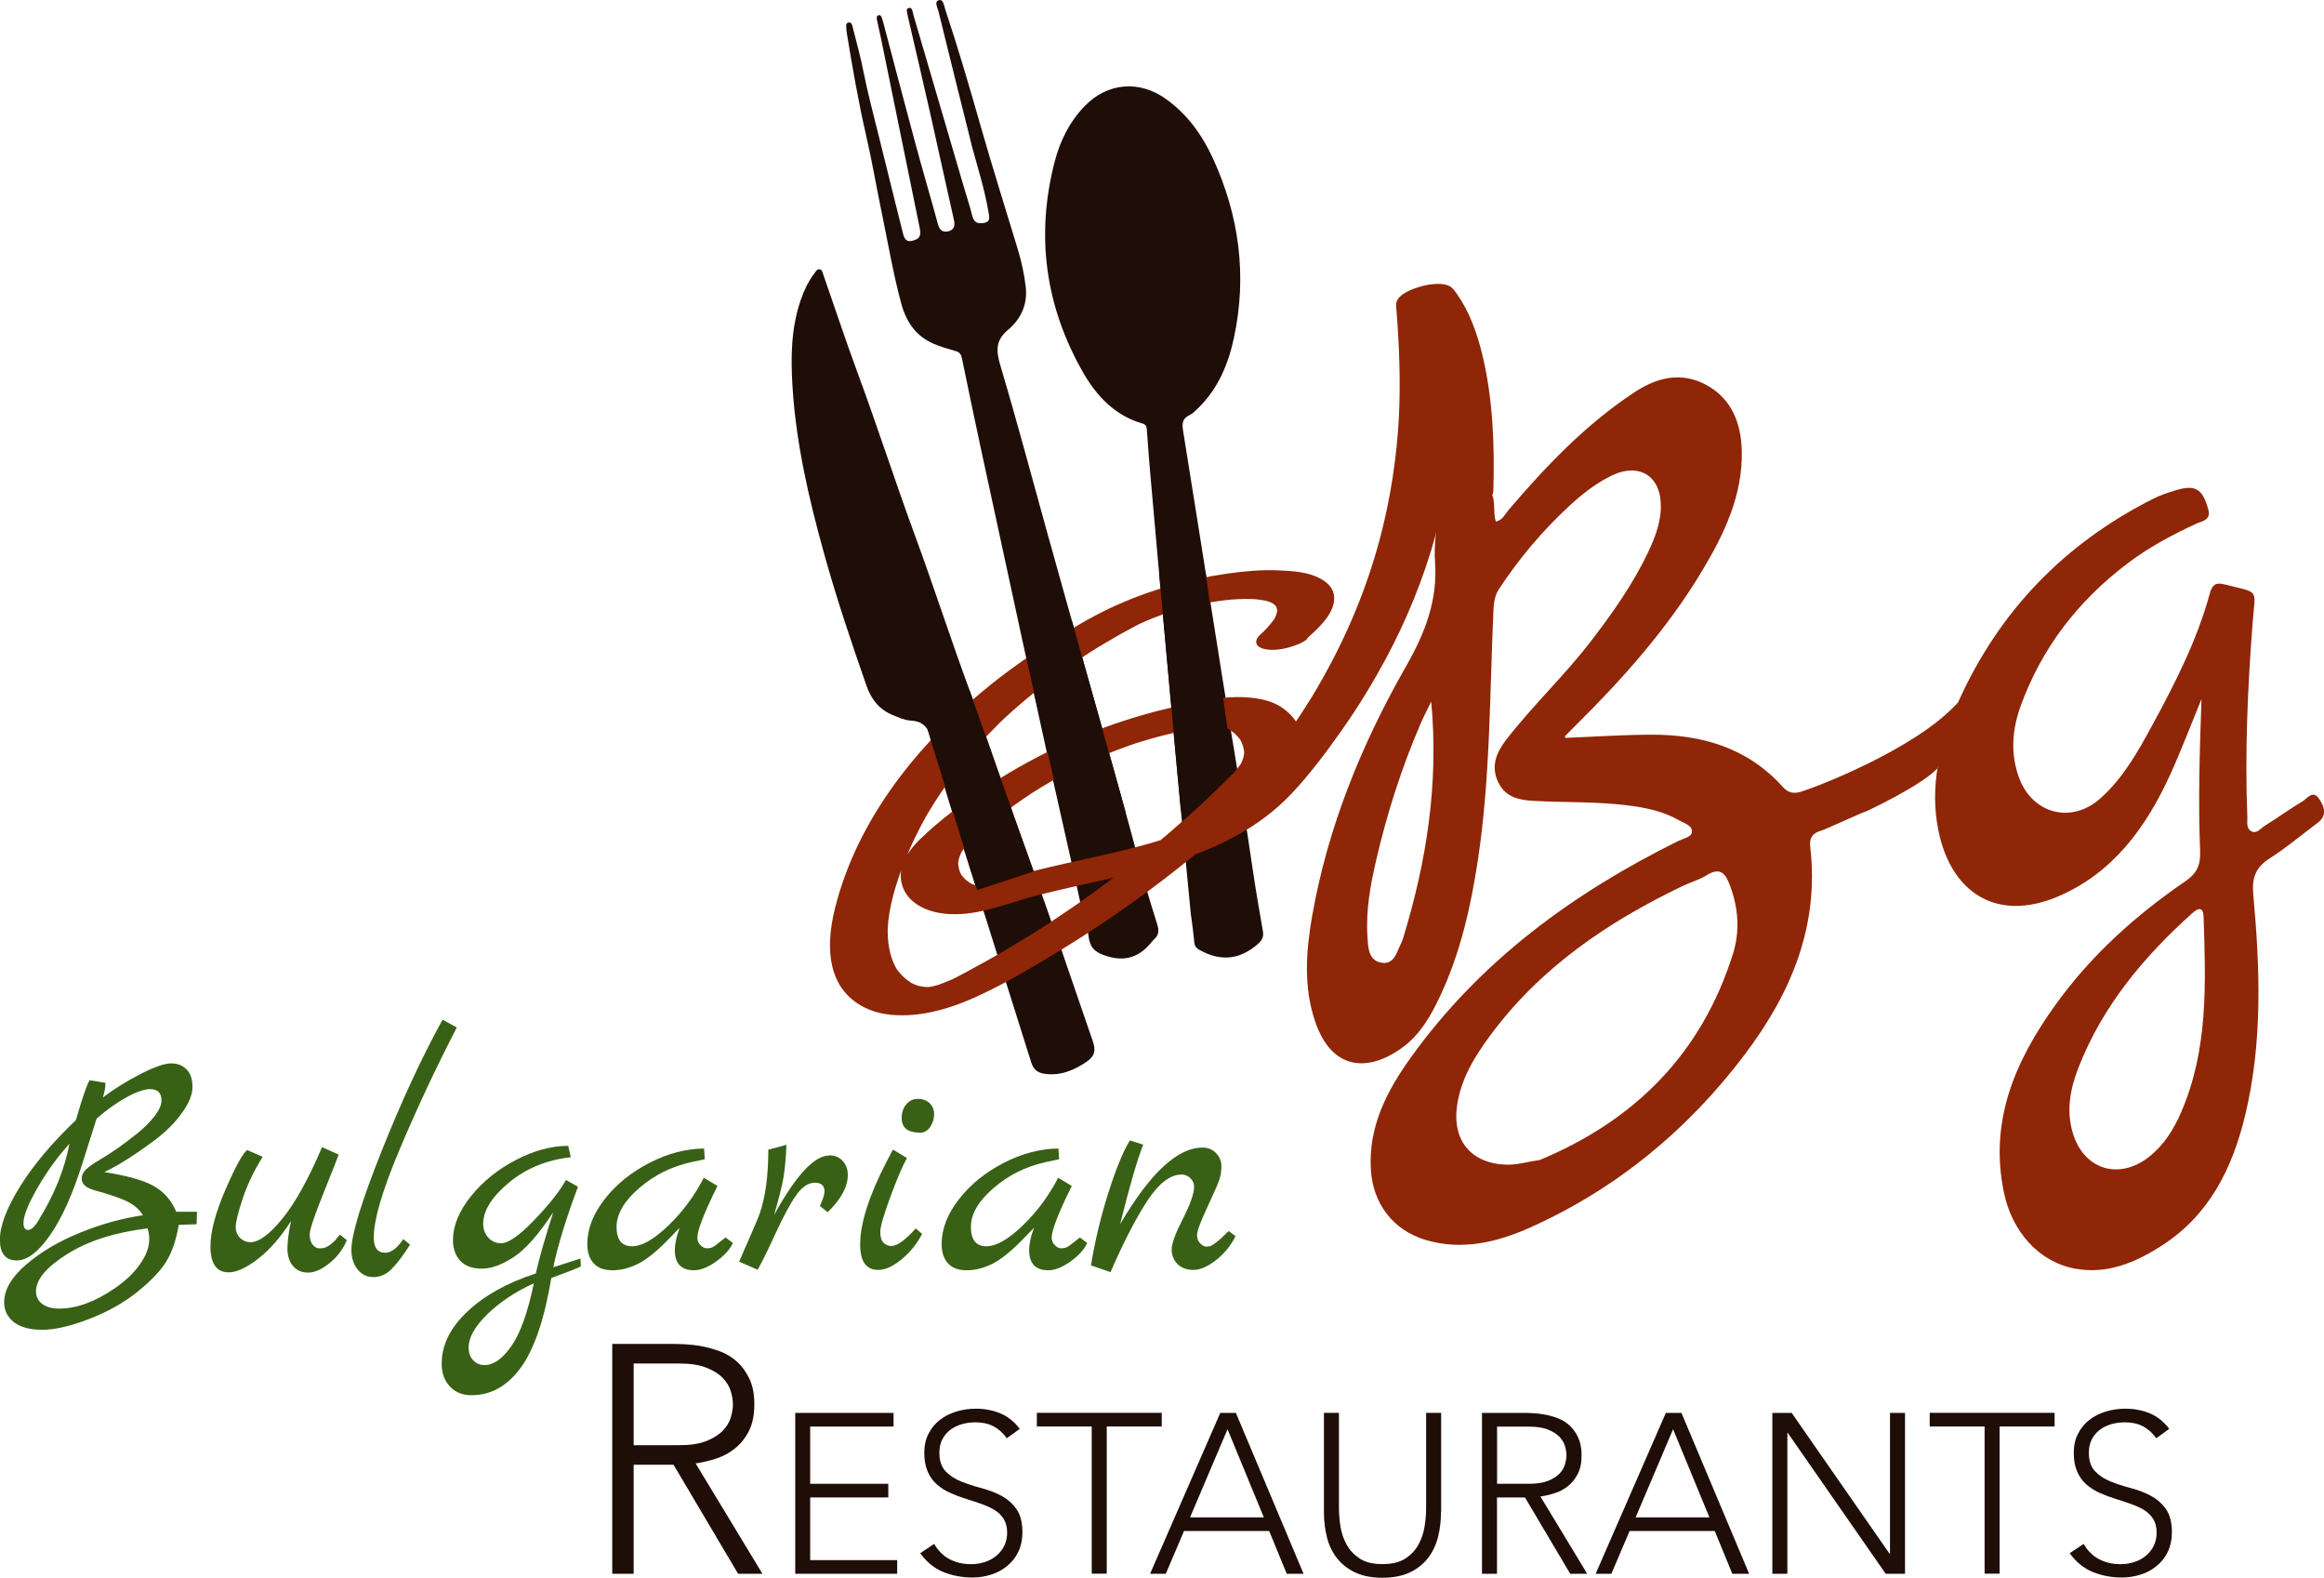 <?xml version="1.0" encoding="UTF-8"?><svg id="Layer_2" xmlns="http://www.w3.org/2000/svg" viewBox="0 0 269.24 182.74"><defs><style>.cls-1{fill:#8f2607;}.cls-2{fill:#386115;}.cls-3{fill:#1f0d07;}</style></defs><g id="Layer_1-2"><path class="cls-1" d="m224.45,89.01c-2.06,2.1-8.2,4.94-8.2,4.94-.62.17-4.72,2.11-5.34,2.28-.98.28-1.31.9-1.19,1.85,1.07,9.18-2.23,16.98-7.64,24.12-6.6,8.71-14.8,15.47-24.77,19.95-3.84,1.72-7.94,2.73-12.2,1.44-3.72-1.13-6.04-4.18-6.29-8.09-.31-5.01,1.85-9.16,4.64-13.04,8.03-11.18,18.78-19.03,30.99-25.07.58-.28,1.49-.43,1.56-1.01.09-.77-.86-1.01-1.44-1.35-1.87-1.08-3.94-1.5-6.06-1.76-3.57-.44-7.17-.32-10.76-.51-1.71-.09-3.3-.38-4.16-2.13-.91-1.85-.24-3.46.88-4.92,3.06-3.96,6.73-7.41,9.79-11.38,2.52-3.28,4.9-6.63,6.68-10.38.76-1.61,1.4-3.24,1.47-5.05.14-3.73-2.45-5.43-5.8-3.77-1.81.9-3.37,2.14-4.85,3.51-3.08,2.86-5.77,6.04-8.08,9.55-.52.79-.62,1.61-.66,2.51-.44,9.64-.35,19.32-1.8,28.89-.82,5.44-2.03,10.77-4.38,15.78-1.06,2.26-2.3,4.44-4.34,5.93-4.1,3.01-8.23,2.56-10.12-2.94-1.38-4.02-1.08-8.14-.37-12.23,1.81-10.34,5.73-19.93,10.89-28.97,2.2-3.85,3.68-7.64,3.35-12.12-.15-1.98.25-3.99.33-5.99.06-1.39.58-2.25,2.08-2.22,1.28.03,2.72-.88,3.77-.07,1.01.78.46,2.42.87,3.65.81-.19,1.05-.85,1.45-1.32,4.37-5.12,8.99-9.97,14.67-13.7,2.66-1.74,5.47-2.35,8.33-.77,2.91,1.61,3.97,4.47,4.04,7.6.12,5.14-2.04,9.64-4.6,13.9-3.99,6.66-9.12,12.42-14.62,17.87-.42.41-.83.83-1.24,1.25-.03.03,0,.11,0,.22,3.33-.13,6.66-.36,9.99-.37,5.88-.02,11.18,1.53,15.26,6.09.6.67,1.26.76,2.07.52,1.36-.4,13.29-4.86,18.2-10.36m-48.54,53.04c11.06-4.58,18.82-12.32,22.46-23.91.81-2.59.64-5.23-.31-7.81-.52-1.41-1.09-2.33-2.76-1.28-.84.53-1.83.79-2.73,1.22-8.71,4.17-16.54,9.48-22.35,17.36-1.79,2.43-3.36,4.99-3.81,8.06-.61,4.16,1.73,6.85,5.93,6.87,1.2,0,2.32-.36,3.57-.53Zm-12.5-53.12c-.43.89-.89,1.76-1.28,2.67-2.16,5.04-3.83,10.24-5.07,15.58-.68,2.93-1.23,5.88-1.04,8.9.08,1.21.07,2.76,1.53,3.07,1.59.34,1.87-1.25,2.41-2.32.08-.16.14-.32.19-.49,2.73-8.89,4.15-17.96,3.26-27.41Z"/><path class="cls-1" d="m255.04,80.98c-1.3,3.16-2.37,6-3.63,8.76-2.79,6.1-6.64,11.39-12.99,14.09-7.09,3.01-12.35-.43-13.83-7.53-1.09-5.22.13-10.19,2.26-14.96,4.73-10.56,12.32-18.4,22.65-23.6.78-.39,1.63-.67,2.47-.93,2.36-.73,3.19-.23,3.86,2.18.36,1.27-.72,1.36-1.36,1.65-2.85,1.31-5.59,2.78-8.08,4.68-5.67,4.31-9.87,9.75-12.3,16.47-.96,2.66-1.19,5.39-.23,8.14,1.49,4.3,6.06,5.56,9.45,2.56,2.6-2.31,4.3-5.3,5.93-8.3,2.71-4.97,5.29-10.01,6.79-15.51.25-.91.64-1.26,1.63-1.01,4.18,1.07,3.63.38,3.32,4.37-.58,7.52-.92,15.04-.62,22.58.02.58-.15,1.28.42,1.63.64.4,1.08-.28,1.54-.57,1.5-.93,2.93-1.98,4.45-2.88.54-.32,1.18-1.37,1.9-.29.62.92.98,1.93-.18,2.8-1.84,1.37-3.6,2.87-5.53,4.1-1.66,1.05-2.09,2.26-1.91,4.23.78,8.52,1.09,17.05-.93,25.48-1.47,6.13-4.13,11.56-9.62,15.11-3.06,1.98-6.38,3.41-10.16,2.69-4.19-.8-7.24-4.33-8.17-8.76-1.75-8.32,1.28-15.27,5.96-21.78,4.1-5.71,9.26-10.35,15.03-14.3,1.32-.9,1.8-1.85,1.73-3.48-.23-5.75-.06-11.51.16-17.64Zm-14.94,50.11c1.22,4.37,5.41,5.69,8.95,2.83,1.7-1.37,2.8-3.16,3.65-5.13,3.15-7.27,2.84-14.94,2.59-22.6-.04-1.19-.61-1.06-1.32-.42-5.63,5.05-10.39,10.75-13.18,17.89-.93,2.39-1.42,4.86-.69,7.43Z"/><path class="cls-3" d="m137.97,105.98c-.61-6.42-1.22-12.58-1.79-18.75-.42-4.47-.81-8.95-1.22-13.42-.57-6.28-1.14-12.56-1.69-18.84-.15-1.72-.28-3.45-.4-5.18-.03-.35-.09-.62-.49-.73-3.21-.92-5.34-3.19-6.91-5.94-4.37-7.65-5.5-15.81-3.29-24.37.63-2.44,1.73-4.67,3.52-6.5,2.63-2.69,6.31-2.98,9.37-.79,2.48,1.77,4.19,4.15,5.44,6.86,3.06,6.67,3.99,13.62,2.44,20.83-.65,3.03-1.83,5.84-4.09,8.07-.33.32-.66.68-1.07.87-.8.38-.86.94-.74,1.72,1.12,6.95,2.22,13.9,3.32,20.84.75,4.73,1.49,9.46,2.27,14.19.89,5.37,1.74,10.74,2.53,16.12.34,2.3.74,4.59,1.14,6.89.11.64-.09,1.05-.57,1.47-2.09,1.84-4.32,2.06-6.74.72-.4-.22-.6-.45-.64-.92-.1-1.13-.27-2.26-.38-3.14Z"/><path class="cls-3" d="m123.1,110.39c1.14,3.32,2.32,6.75,3.5,10.19.38,1.1.23,1.75-.73,2.4-1.46.99-3.05,1.65-4.88,1.38-.77-.11-1.27-.51-1.51-1.28-1.73-5.5-3.47-11-5.2-16.5-.7-2.22-1.42-4.43-2.12-6.65-1.49-4.72-3.02-9.44-4.25-14.24-.38-1.49-.98-2.16-2.45-2.24-.67-.04-1.3-.34-1.93-.59-1.6-.63-2.56-1.79-3.13-3.4-1.78-5.09-3.5-10.19-4.94-15.39-1.78-6.4-3.27-12.86-3.66-19.51-.2-3.34-.13-6.67.99-9.88.38-1.08.86-2.11,1.56-3.02.16-.21.3-.52.61-.47.31.05.34.39.43.64,1.3,3.73,2.54,7.49,3.91,11.2,2.35,6.35,4.42,12.8,6.76,19.15,2.17,5.9,4.09,11.88,6.27,17.77,2.27,6.15,4.27,12.39,6.55,18.54,1.45,3.91,2.75,7.87,4.23,11.9Z"/><path class="cls-3" d="m112.53,16.64c-1.28-5.11-2.56-10.23-3.81-15.35-.11-.43-.52-1.12.06-1.27.52-.14.59.65.73,1.08,1.49,4.46,2.81,8.98,4.1,13.5,1.36,4.76,2.85,9.49,4.29,14.23.44,1.44.76,2.9.93,4.38.26,2.17-.68,3.84-2.02,4.97-1.39,1.16-1.48,2.27-.92,4.14,1.88,6.3,3.57,12.66,5.33,19,1.47,5.28,2.95,10.57,4.45,15.85,2.31,8.16,4.61,16.32,6.8,24.52.48,1.81,1.04,3.59,1.6,5.38.21.67.18,1.21-.3,1.65-.18.17-.34.37-.51.57-1.46,1.72-3.22,2.12-5.35,1.34-1.04-.38-1.65-.86-1.8-2.2-.16-1.41-.71-2.76-1.01-4.16-1.14-5.3-2.38-10.59-3.55-15.88-1.17-5.27-2.3-10.54-3.45-15.81-1.47-6.79-2.95-13.59-4.41-20.38-.77-3.57-1.51-7.13-2.25-10.71-.1-.47-.28-.7-.69-.82-.86-.24-1.71-.49-2.55-.84-2.02-.85-3.21-2.48-3.81-4.75-.94-3.53-1.55-7.13-2.29-10.7-.6-2.87-1.08-5.76-1.74-8.61-.92-3.99-1.61-8-2.27-12.03-.02-.09-.03-.19-.03-.28.02-.31-.18-.77.24-.85.42-.07.45.4.53.71.41,1.63.87,3.26,1.19,4.91.51,2.6,1.21,5.16,1.84,7.74.89,3.64,1.81,7.27,2.71,10.9.16.66.35,1.22,1.11,1.02.88-.23,1.06-.55.86-1.53-1.49-7.3-2.98-14.59-4.47-21.89-.14-.7-.32-1.4-.46-2.1-.05-.24-.1-.55.18-.61.28-.06.35.25.43.48.06.14.09.3.13.45,1.21,4.58,2.41,9.17,3.65,13.75.86,3.19,1.8,6.36,2.67,9.55.21.77.65.93,1.2.8.56-.14.82-.52.65-1.29-.92-4.04-1.79-8.1-2.7-12.14-.86-3.8-1.75-7.6-2.63-11.4,0-.03-.02-.06-.02-.09-.03-.34-.3-.86.12-.95.42-.1.44.48.53.81,1.94,6.58,3.86,13.16,5.79,19.74.34,1.17.73,2.32,1.02,3.5.24.94.77.95,1.41.84.72-.12.58-.67.48-1.26-.46-2.68-1.29-5.27-2-7.89Z"/><path class="cls-1" d="m151.43,73.93c1.17-1.06,2.77-2.46,3.09-4.11.25-1.34-.46-2.23-1.59-2.83-1.42-.75-3.16-.86-4.74-.93-2-.09-4.01.09-5.99.37-4.73.67-9.39,2.01-13.71,4.06-2.22,1.05-4.36,2.34-6.44,3.66-2.43,1.54-4.79,3.17-7.04,4.96-8.34,6.65-15.61,15.5-18.26,26.03-.6,2.37-.9,5.09-.14,7.46.88,2.74,3.21,4.42,6,4.85,3.43.53,7.14-.5,10.26-1.9,2.94-1.32,5.75-2.94,8.51-4.6,5.37-3.21,10.54-6.76,15.44-10.66,2.41-1.91,4.75-3.91,7.02-5.98,1.22-1.12,2.43-2.25,3.61-3.41,1.1-1.07,2.23-2.11,2.94-3.51,1.43-2.84-1.05-5.57-3.71-6.27-3.61-.95-7.56.04-11.1.86-6.13,1.43-12.1,3.77-17.57,6.89-2.67,1.52-5.25,3.23-7.67,5.11-1.27.99-2.51,2.01-3.66,3.13-.99.96-2.01,2.19-2.26,3.59s.25,2.8,1.39,3.73c1.38,1.13,3.2,1.47,4.94,1.45,3.27-.04,6.36-1.4,9.49-2.2,10.16-2.6,21.88-3.75,29.46-11.84,2.16-2.31,4.09-4.9,5.9-7.49s3.38-5.15,4.84-7.85c2.5-4.62,4.5-9.52,5.89-14.58,2.14-7.81,2.77-15.93,2.35-24-.07-1.43-.18-2.86-.3-4.28l-6.42,2.11c.33.3.58.69.82,1.05l-.22-.34c.91,1.41,1.53,3,2.03,4.6.94,3.06,1.39,6.26,1.63,9.45.2,2.68.22,5.37.15,8.05-.01.47.98.68,1.23.72.77.12,1.72-.01,2.46-.22,1.09-.31,2.91-.91,2.95-2.27.15-5.32-.05-10.76-1.34-15.95-.6-2.38-1.44-4.73-2.85-6.75-.19-.28-.4-.56-.65-.79-.41-.38-1.24-.44-1.75-.42-.74.03-1.46.17-2.16.4-.9.29-2.61.94-2.52,2.13.36,4.35.54,8.7.32,13.06l.02-.4c-.25,4.85-.98,9.67-2.23,14.37-1.52,5.69-3.8,11.17-6.71,16.29-.11.2-.22.39-.34.59,0,0-.16.27-.07.13s-.08.13-.07.13c-.22.37-.44.73-.66,1.1-.44.71-.89,1.42-1.35,2.12-.98,1.49-2.02,2.94-3.09,4.36s-2.3,2.95-3.53,4.36c-.21.24-.43.48-.65.71-.13.13-.26.26-.4.4-.18.19.16-.14.16-.14-.08.07-.16.14-.23.21-.49.44-1,.86-1.53,1.25-.25.19-.51.37-.77.55-.09.06-.56.37-.15.11s-.19.11-.3.18c-.57.34-1.15.66-1.74.95-.14.07-.29.14-.43.21-.49.24.67-.3.17-.08-.34.15-.69.31-1.04.45-.63.26-1.26.5-1.9.73-.16.05-.31.11-.47.16-.08.03-.16.05-.23.08s.83-.27.48-.16-.68.22-1.03.32c-.69.21-1.39.41-2.09.59-1.39.37-2.79.7-4.2,1.02-2.8.64-5.62,1.22-8.41,1.94-1.4.36-2.78.79-4.17,1.22-.41.13-.83.24-1.25.35-.62.17.69-.1.06,0-.1.02-.21.03-.32.05-.41.09.61-.01.2-.01-.1,0-.75.01-.38.02s-.2-.04-.3-.05c-.25-.02.18.04.2.05-.04-.04-.18-.05-.23-.07-.21-.07-.41-.15-.6-.24-.07-.03-.15-.07-.22-.11.04.02.23.16.08.03-.12-.1-.26-.18-.38-.29-.26-.22-.48-.47-.68-.75l.22.34c-.36-.57-.52-1.17-.49-1.85l-.02.4c.03-.35.1-.68.23-1.01.05-.14.12-.27.18-.4.14-.29-.25.34.07-.13.19-.28.39-.55.62-.81.1-.12.21-.23.32-.35.08-.08.62-.69.22-.23.42-.49,1.02-.9,1.52-1.31.57-.47,1.15-.93,1.73-1.39,1.15-.88,2.33-1.72,3.54-2.52.15-.1.51-.39-.05.03.15-.11.33-.21.49-.31.27-.17.55-.34.82-.51.66-.4,1.33-.79,2.01-1.16.62-.34,1.25-.67,1.88-.99.29-.15.58-.29.86-.43.17-.08.35-.17.52-.25.63-.31-.7.32-.06.03,1.35-.61,2.71-1.19,4.1-1.7.6-.22,1.21-.44,1.82-.64.69-.23-.83.26-.14.05.18-.06.37-.12.55-.17.37-.11.74-.23,1.11-.33,1.36-.39,2.74-.7,4.12-1.03-1.07.25-.38.08-.14.03.25-.05.51-.1.76-.14.39-.07.77-.14,1.16-.2.18-.03,1.09-.03,1.22-.16l-.42.04c.14,0,.27-.02.41-.02.16,0,.46-.07.61,0l-.33-.02c.13,0,.27.02.4.04.12.01.9.21.39.05.34.11.68.22.99.39-.36-.19.1.08.15.11.14.1.27.2.39.31.29.26.54.55.76.88l-.22-.34c.38.61.59,1.26.56,1.98l.02-.4c-.04.41-.13.8-.3,1.17-.04.08-.08.16-.12.24-.14.26.15-.21-.03.03-.14.19-.28.39-.43.57-.57.68-1.23,1.29-1.86,1.91-.34.33-.68.66-1.02.99-.17.16-.34.33-.51.49.02-.02.27-.26.08-.07-.12.12-.25.23-.37.35-.69.64-1.39,1.28-2.1,1.91-2.9,2.59-5.91,5.05-9.02,7.38-1.54,1.15-3.11,2.28-4.7,3.36-.78.53-1.57,1.06-2.36,1.58-.11.07-.23.15-.34.22-.06.04-.35.23-.03.02s.03-.02-.03.02c-.11.07-.23.15-.34.22-.43.27-.86.54-1.29.81-1.64,1.02-3.29,2-4.97,2.94-.82.46-1.65.92-2.49,1.37-.38.21-.77.41-1.16.61-.19.09-.37.18-.56.27-.31.16.39-.18.35-.16-.12.08-.28.13-.41.18-.44.19-.89.37-1.35.54-.71.25.73-.22.01,0-.23.07-.46.13-.69.19-.09.02-.17.04-.26.06-.64.16.68-.12.29-.06-.23.03-.46.07-.68.1-.33.05.43-.06.41-.03-.03.04-.36.02-.42.02-.08,0-.17,0-.25,0-.58.02.48.05.15.01-.22-.02-.43-.04-.65-.08-.06,0-.19-.06-.24-.04.3.08.37.09.2.05-.05-.01-.1-.03-.16-.04-.21-.06-.41-.14-.61-.22-.08-.03-.15-.07-.22-.1-.46-.2.16.12-.08-.03-.75-.49-1.36-1.07-1.85-1.82l.22.34c-.96-1.55-1.19-3.37-1.12-5.16l-.02.4c.14-2.65.95-5.24,1.91-7.7.48-1.24,1.02-2.45,1.62-3.63.28-.56.58-1.12.89-1.68.08-.15.17-.3.26-.45.03-.05.18-.31.02-.03.21-.35.42-.69.63-1.03,1.42-2.25,3.04-4.38,4.8-6.38.89-1.01,1.82-1.98,2.77-2.92.25-.25.5-.5.76-.73-.47.42.22-.2.33-.3.52-.48,1.05-.94,1.59-1.4,2.06-1.77,4.23-3.41,6.49-4.92.29-.2.59-.39.89-.59.17-.11.67-.32-.02.01.13-.06.25-.16.37-.24.6-.38,1.2-.75,1.81-1.11,1.17-.7,2.35-1.37,3.55-2,.18-.1.36-.19.55-.28.11-.06.22-.11.34-.16.49-.24-.8.36-.3.14.47-.21.95-.42,1.43-.61.45-.18.91-.35,1.37-.51.21-.07.43-.15.64-.22-1.33.45-.15.05.17-.04,1-.3,2.01-.57,3.04-.8.13-.03.26-.06.4-.09.49-.11-.54.11-.5.1.26-.04.53-.11.79-.15.52-.1,1.03-.18,1.55-.26s1.09-.15,1.63-.2c.25-.03.78-.06-.34.03.12,0,.24-.02.36-.03.27-.02.55-.04.82-.05.48-.02.96-.03,1.44-.02.27,0,1.08.09,0-.01.23.02.45.03.68.05.38.04.76.11,1.14.17.36.06-.58-.16-.32-.08.09.03.18.05.26.07.16.05.32.1.48.16.12.05.24.12.36.16.27.11-.43-.29-.21-.12.06.05.13.09.2.13.19.14.35.3.48.5l-.22-.34c.16.27.24.56.23.88l.02-.4c-.01.24-.07.48-.16.71-.05.12-.11.24-.16.36-.21.44.26-.36-.04.07-.22.3-.44.6-.69.88-.15.17-.31.34-.47.5-.07.07-.15.14-.22.22-.13.12-.06.06.21-.2-.07.06-.13.12-.2.18-.31.28-.85.73-.71,1.24.13.48.83.67,1.23.72.81.1,1.67,0,2.46-.22s1.64-.5,2.24-1.03h0Z"/><polygon class="cls-3" points="107.47 84.55 113.2 103.09 119.75 100.93 112.32 79.96 107.47 84.55"/><polygon class="cls-3" points="118.91 76.27 124.2 99.58 130.52 98.18 130.37 93.94 124.2 71.96 118.91 76.27"/><polygon class="cls-3" points="134.28 66.34 136.81 93.94 142.93 89.52 139.67 66.34 134.28 66.34"/><path class="cls-2" d="m22.82,140.32l-.04,1.47-2.07.07c-.3,1.75-.78,3.17-1.45,4.25-.66,1.08-1.77,2.24-3.33,3.5-1.55,1.25-3.41,2.3-5.58,3.14-2.17.84-3.98,1.26-5.43,1.26s-2.56-.29-3.31-.88c-.75-.59-1.13-1.36-1.13-2.31,0-1.45.86-2.91,2.57-4.38,1.72-1.47,3.8-2.69,6.24-3.68,2.44-.99,4.87-1.66,7.27-2.01-.38-.63-.95-1.14-1.71-1.54-.76-.4-2.06-.85-3.89-1.35-1-.28-1.5-.73-1.5-1.35,0-.38.16-.72.47-1.03.31-.31.84-.69,1.58-1.13.74-.44,1.44-.89,2.1-1.35.66-.46,1.4-1.02,2.22-1.67.81-.65,1.5-1.33,2.05-2.03.55-.7.83-1.32.83-1.84,0-.88-.44-1.32-1.32-1.32-.68,0-1.6.32-2.76.96s-2.31,1.46-3.44,2.46l-1.62,5.11c-1.13,3.58-2.37,6.37-3.74,8.34-1.37,1.98-2.66,2.97-3.89,2.97-1.3,0-1.95-.8-1.95-2.41s.78-3.65,2.33-6.15c1.55-2.49,3.71-5.06,6.47-7.69,0-.02.07-.26.21-.7.14-.44.27-.88.4-1.33.43-1.35.75-2.22.98-2.59l1.84.3c0,.48-.1,1.04-.3,1.69,1.4-1.05,2.89-1.97,4.45-2.76,1.57-.79,2.72-1.18,3.46-1.18s1.33.23,1.79.7c.45.46.68,1.14.68,2.03s-.42,1.91-1.26,3.06c-.84,1.15-1.89,2.19-3.14,3.12-2.28,1.7-4.22,2.93-5.83,3.68,2.61.4,4.51.93,5.71,1.6,1.2.66,2.08,1.66,2.63,2.99h2.41Zm-18.27.86c1.75-2.83,2.92-5.74,3.5-8.72-1.35,1.48-2.58,3.17-3.68,5.07-1.1,1.9-1.65,3.28-1.65,4.13,0,.53.18.79.55.79s.8-.43,1.3-1.28Zm8.72,8.04c1.23-.83,2.21-1.75,2.93-2.78.73-1.03,1.09-1.99,1.09-2.89,0-.43-.06-.85-.19-1.28-3.76.45-6.85,1.43-9.28,2.95-2.43,1.52-3.65,2.96-3.65,4.34,0,.6.24,1.08.71,1.45.48.36,1.13.55,1.95.55,2.03,0,4.17-.78,6.43-2.33Z"/><path class="cls-2" d="m39.39,142.99l.79.64c-.43,1.05-1.1,1.94-2.01,2.67-.92.73-1.74,1.09-2.48,1.09s-1.32-.26-1.75-.77c-.43-.51-.64-1.18-.64-2.01s.14-1.89.41-3.19c-1.18,1.85-2.44,3.31-3.8,4.36-1.35,1.05-2.49,1.58-3.42,1.58-1.4,0-2.11-1-2.11-3.01,0-1.7.58-3.88,1.73-6.54,1.15-2.66,1.99-4.2,2.52-4.62l1.8.79c-1.03,1.65-1.8,3.28-2.33,4.89s-.79,2.68-.79,3.21.17.97.51,1.3c.34.33.73.49,1.18.49,1,0,2.25-.92,3.74-2.76,1.49-1.84,3.01-4.59,4.57-8.25l1.92.86c-.05.2-.62,1.65-1.71,4.36-1.09,2.71-1.64,4.33-1.64,4.87s.12.95.36,1.22c.24.28.48.41.71.41s.42-.01.55-.04c.12-.02.25-.08.38-.15.12-.08.23-.14.32-.19.09-.05.19-.14.32-.26l.3-.26c.05-.07.14-.19.28-.36.14-.16.23-.27.28-.32Z"/><path class="cls-2" d="m46.72,143.51l.79.64c-.85,1.33-1.59,2.29-2.2,2.88-.61.59-1.3.88-2.05.88s-1.37-.3-1.84-.9c-.48-.6-.71-1.35-.71-2.26,0-1.75,1.15-5.53,3.46-11.33,2.31-5.8,4.67-10.91,7.1-15.32l1.65.9c-2.46,4.76-4.67,9.49-6.65,14.19-1.98,4.7-2.97,8.08-2.97,10.13,0,1.18.44,1.77,1.32,1.77.7,0,1.4-.53,2.1-1.58Z"/><path class="cls-2" d="m67.25,145.77l.04.9c-.25.15-1.39.6-3.42,1.35-.8,4.79-1.98,8.24-3.53,10.37-1.55,2.13-3.46,3.2-5.71,3.2-1.05,0-1.89-.34-2.52-1.02-.63-.68-.94-1.55-.94-2.63,0-2.16.99-4.17,2.97-6.03,1.98-1.87,4.62-3.34,7.93-4.42.38-1.68,1.05-4.05,2.03-7.1-1.68,2.56-3.2,4.29-4.57,5.19-1.37.9-2.6,1.35-3.7,1.35s-1.94-.3-2.5-.9c-.56-.6-.85-1.4-.85-2.41,0-1.65.69-3.34,2.07-5.06,1.38-1.72,3.11-3.12,5.21-4.21,2.09-1.09,4.12-1.64,6.07-1.64l.3,1.32c-2.78.3-5.17,1.28-7.16,2.93-1.99,1.65-2.99,3.25-2.99,4.77,0,.65.2,1.19.6,1.62.4.43.89.64,1.47.64.85,0,2.14-.9,3.87-2.71,1.73-1.8,2.94-3.35,3.65-4.62l1.39.79c-1.38,3.68-2.33,6.79-2.86,9.32l3.16-1.01Zm-5.41,2.86c-2.18,1-3.98,2.21-5.41,3.61-1.43,1.4-2.14,2.68-2.14,3.83,0,.6.17,1.09.53,1.47.35.38.79.56,1.32.56,1.05,0,2.09-.74,3.12-2.22,1.03-1.48,1.89-3.9,2.59-7.26Z"/><path class="cls-2" d="m84.05,143.32l.86.64c-.35.75-1,1.47-1.94,2.14s-1.8,1.02-2.57,1.02c-1.48,0-2.22-.78-2.22-2.33,0-.73.19-1.59.56-2.59l-1.39,1.43c-1.35,1.38-2.53,2.31-3.51,2.78-.99.48-1.96.71-2.91.71s-1.67-.27-2.16-.81c-.49-.54-.73-1.28-.73-2.24,0-1.75.68-3.49,2.03-5.21,1.35-1.72,3.08-3.11,5.19-4.19,2.1-1.08,4.21-1.63,6.31-1.65l.08,1.24-1.58.34c-2.28.5-4.29,1.5-6.03,3.01-1.74,1.5-2.61,3-2.61,4.49s.6,2.24,1.8,2.24c1.13,0,2.52-.79,4.17-2.37,1.65-1.58,3.03-3.43,4.14-5.56l1.58.94c-1.55,3.13-2.33,5.13-2.33,5.98,0,.35.12.65.36.88.24.24.48.36.71.36s.4-.01.47-.04c.07-.02.15-.06.23-.09s.17-.09.28-.17c.11-.08.21-.15.3-.23.09-.07.23-.19.43-.34.2-.15.36-.28.49-.38Z"/><path class="cls-2" d="m96.08,133.81c.63,0,1.14.21,1.54.64.4.43.6.98.6,1.65,0,1.35-.78,2.78-2.33,4.29l-.9-.71c.35-.78.53-1.34.53-1.69,0-.68-.38-1.01-1.13-1.01s-1.47.48-2.14,1.43c-.68.95-1.47,2.42-2.39,4.42-.91,1.99-1.61,3.4-2.09,4.23l-2.14-.94c1.38-3.13,2.17-4.97,2.37-5.53.68-1.95,1.01-4.44,1.01-7.44l2.1-.56c-.07,1.63-.19,2.89-.34,3.78-.15.89-.51,2.34-1.09,4.34,2.53-4.59,4.66-6.88,6.39-6.88Z"/><path class="cls-2" d="m106.08,142.27l.75.64c-.6,1.15-1.4,2.14-2.39,2.95-.99.81-1.89,1.22-2.69,1.22-1.4,0-2.1-.98-2.1-2.93,0-2.43,1-5.6,3.01-9.51.45-.85.71-1.35.79-1.5l1.62.98c-.53.95-1.17,2.47-1.94,4.55-.76,2.08-1.15,3.41-1.15,4s.13,1.01.38,1.26c.25.25.55.38.9.38.68,0,1.62-.68,2.82-2.03Zm.49-11.09c-1.4,0-2.11-.56-2.11-1.69,0-.63.17-1.15.53-1.58.35-.43.8-.64,1.35-.64s1,.16,1.35.49c.35.33.53.75.53,1.28s-.15,1.02-.45,1.47c-.3.45-.7.68-1.2.68Z"/><path class="cls-2" d="m125.1,143.32l.86.64c-.35.75-1,1.47-1.94,2.14s-1.8,1.02-2.57,1.02c-1.48,0-2.22-.78-2.22-2.33,0-.73.19-1.59.56-2.59l-1.39,1.43c-1.35,1.38-2.53,2.31-3.51,2.78-.99.48-1.96.71-2.91.71s-1.67-.27-2.16-.81c-.49-.54-.73-1.28-.73-2.24,0-1.75.68-3.49,2.03-5.21,1.35-1.72,3.08-3.11,5.19-4.19,2.1-1.08,4.21-1.63,6.31-1.65l.08,1.24-1.58.34c-2.28.5-4.29,1.5-6.03,3.01-1.74,1.5-2.61,3-2.61,4.49s.6,2.24,1.8,2.24c1.13,0,2.52-.79,4.17-2.37,1.65-1.58,3.03-3.43,4.14-5.56l1.58.94c-1.55,3.13-2.33,5.13-2.33,5.98,0,.35.12.65.36.88.24.24.48.36.71.36s.4-.01.47-.04c.07-.02.15-.06.23-.09s.17-.09.28-.17c.11-.08.21-.15.3-.23.09-.07.23-.19.43-.34.2-.15.36-.28.49-.38Z"/><path class="cls-2" d="m142.35,142.57l.79.6c-.55,1.1-1.31,2.03-2.27,2.78-.96.75-1.84,1.13-2.61,1.13s-1.39-.23-1.84-.68c-.45-.45-.68-1.01-.68-1.69s.43-1.86,1.3-3.55c.86-1.69,1.3-2.94,1.3-3.74,0-.35-.14-.67-.43-.96-.29-.29-.63-.43-1.03-.43-1.28,0-2.57.97-3.87,2.91-1.3,1.94-2.76,4.74-4.36,8.4l-2.26-.79c.48-2.91,1.16-5.74,2.05-8.51.89-2.77,1.71-4.76,2.46-5.96l1.54.49c-.7,1.78-1.59,4.85-2.67,9.21,3.46-5.91,6.64-8.87,9.55-8.87.63,0,1.15.21,1.56.64.41.43.62.93.62,1.5s-.08,1.1-.23,1.56c-.15.46-.62,1.54-1.41,3.23-.79,1.69-1.18,2.75-1.18,3.18s.12.76.38,1c.25.24.49.36.71.36s.41-.04.56-.11c.15-.08.32-.19.51-.34.19-.15.36-.29.51-.41.15-.13.33-.29.54-.51.21-.21.37-.36.47-.43Z"/><path class="cls-3" d="m70.93,155.65h6.99c.35,0,.83.01,1.43.04.6.03,1.25.1,1.95.23.7.13,1.42.33,2.14.6.73.28,1.38.68,1.96,1.2.58.53,1.05,1.19,1.43,1.99.38.8.56,1.78.56,2.93,0,1.28-.22,2.33-.66,3.16s-.99,1.5-1.65,2.01c-.66.51-1.4.9-2.2,1.15-.8.25-1.57.43-2.29.53l7.74,12.78h-2.82l-7.48-12.63h-4.62v12.63h-2.48v-26.61Zm2.48,11.73h5.26c1.3,0,2.36-.16,3.18-.49.81-.33,1.45-.73,1.9-1.2.45-.48.76-.99.92-1.54.16-.55.24-1.05.24-1.5s-.08-.95-.24-1.5c-.16-.55-.47-1.07-.92-1.54-.45-.48-1.08-.88-1.9-1.2-.81-.33-1.87-.49-3.18-.49h-5.26v9.47Z"/><path class="cls-3" d="m92.13,163.64h11.39v1.58h-9.66v6.63h9.05v1.58h-9.05v7.26h10.08v1.58h-11.81v-18.63Z"/><path class="cls-3" d="m108.23,178.82c.46.79,1.05,1.38,1.78,1.76.73.39,1.56.58,2.49.58.58,0,1.12-.09,1.63-.26.51-.17.95-.42,1.33-.74.38-.32.68-.7.89-1.14.22-.45.33-.95.33-1.51,0-.65-.14-1.18-.41-1.61-.27-.42-.64-.77-1.09-1.04s-.97-.5-1.54-.7-1.16-.39-1.76-.58c-.61-.19-1.19-.41-1.76-.66-.57-.25-1.08-.57-1.54-.96-.46-.39-.82-.89-1.09-1.49s-.41-1.33-.41-2.21c0-.82.16-1.56.49-2.2.32-.64.76-1.18,1.32-1.61.55-.43,1.19-.75,1.91-.97.72-.22,1.47-.33,2.26-.33,1.02,0,1.96.18,2.83.54.87.36,1.62.96,2.25,1.8l-1.5,1.08c-.44-.61-.95-1.07-1.54-1.38s-1.29-.46-2.09-.46c-.56,0-1.1.07-1.6.22-.51.15-.95.37-1.33.66-.38.29-.68.65-.91,1.09-.23.44-.34.96-.34,1.55,0,.93.24,1.64.71,2.14.47.5,1.07.89,1.78,1.18s1.48.54,2.32.76c.83.22,1.61.51,2.32.88.71.37,1.3.88,1.78,1.54s.71,1.57.71,2.72c0,.84-.16,1.59-.47,2.24s-.74,1.2-1.28,1.64c-.54.45-1.15.79-1.86,1.01-.7.23-1.43.34-2.18.34-1.23,0-2.36-.22-3.39-.64-1.04-.43-1.92-1.15-2.66-2.17l1.66-1.11Z"/><path class="cls-3" d="m126.49,165.21h-6.37v-1.58h14.47v1.58h-6.37v17.05h-1.74v-17.05Z"/><path class="cls-3" d="m141.39,163.64h1.79l7.84,18.63h-1.95l-2.03-4.95h-9.87l-2.11,4.95h-1.82l8.13-18.63Zm.82,1.89l-4.34,10.21h8.55l-4.21-10.21Z"/><path class="cls-3" d="m166.94,175.13c0,1-.11,1.96-.34,2.87-.23.91-.61,1.72-1.14,2.42-.54.7-1.24,1.26-2.1,1.68-.87.42-1.93.63-3.2.63s-2.33-.21-3.2-.63c-.87-.42-1.57-.98-2.1-1.68-.54-.7-.92-1.51-1.14-2.42-.23-.91-.34-1.87-.34-2.87v-11.5h1.74v11.05c0,.67.06,1.38.18,2.13.12.75.36,1.46.72,2.1.36.65.87,1.18,1.53,1.61s1.53.63,2.62.63,1.96-.21,2.62-.63,1.17-.96,1.53-1.61c.36-.65.6-1.35.72-2.1.12-.75.18-1.46.18-2.13v-11.05h1.74v11.5Z"/><path class="cls-3" d="m171.7,163.64h4.89c.25,0,.58,0,1,.03.42.02.88.07,1.37.16.49.09.99.23,1.5.42.51.19.96.47,1.37.84.4.37.74.83,1,1.39.26.56.4,1.25.4,2.05,0,.89-.15,1.63-.46,2.21-.31.58-.69,1.05-1.16,1.41-.47.36-.98.63-1.54.8-.56.18-1.1.3-1.61.37l5.42,8.95h-1.97l-5.24-8.84h-3.24v8.84h-1.74v-18.63Zm1.74,8.21h3.68c.91,0,1.65-.11,2.22-.34.57-.23,1.01-.51,1.33-.84.32-.33.53-.69.64-1.08.11-.39.17-.74.17-1.05s-.06-.67-.17-1.05c-.11-.39-.33-.75-.64-1.08-.32-.33-.76-.61-1.33-.84-.57-.23-1.31-.34-2.22-.34h-3.68v6.63Z"/><path class="cls-3" d="m193.01,163.64h1.79l7.84,18.63h-1.95l-2.03-4.95h-9.87l-2.11,4.95h-1.82l8.13-18.63Zm.82,1.89l-4.34,10.21h8.55l-4.21-10.21Z"/><path class="cls-3" d="m205.33,163.64h2.24l11.34,16.31h.05v-16.31h1.74v18.63h-2.24l-11.34-16.31h-.05v16.31h-1.74v-18.63Z"/><path class="cls-3" d="m229.93,165.21h-6.37v-1.58h14.47v1.58h-6.37v17.05h-1.74v-17.05Z"/><path class="cls-3" d="m241.4,178.82c.46.79,1.05,1.38,1.78,1.76.73.39,1.56.58,2.49.58.58,0,1.12-.09,1.63-.26.51-.17.95-.42,1.33-.74.38-.32.68-.7.89-1.14.22-.45.33-.95.33-1.51,0-.65-.14-1.18-.41-1.61-.27-.42-.64-.77-1.09-1.04s-.97-.5-1.54-.7-1.16-.39-1.76-.58c-.61-.19-1.19-.41-1.76-.66-.57-.25-1.08-.57-1.54-.96-.46-.39-.82-.89-1.09-1.49s-.41-1.33-.41-2.21c0-.82.16-1.56.49-2.2.32-.64.76-1.18,1.32-1.61.55-.43,1.19-.75,1.91-.97.72-.22,1.47-.33,2.26-.33,1.02,0,1.96.18,2.83.54.87.36,1.62.96,2.25,1.8l-1.5,1.08c-.44-.61-.95-1.07-1.54-1.38s-1.29-.46-2.09-.46c-.56,0-1.1.07-1.6.22-.51.15-.95.37-1.33.66-.38.29-.68.65-.91,1.09-.23.44-.34.96-.34,1.55,0,.93.24,1.64.71,2.14.47.5,1.07.89,1.78,1.18s1.48.54,2.32.76c.83.22,1.61.51,2.32.88.71.37,1.3.88,1.78,1.54s.71,1.57.71,2.72c0,.84-.16,1.59-.47,2.24s-.74,1.2-1.28,1.64c-.54.45-1.15.79-1.86,1.01-.7.23-1.43.34-2.18.34-1.23,0-2.36-.22-3.39-.64-1.04-.43-1.92-1.15-2.66-2.17l1.66-1.11Z"/></g></svg>